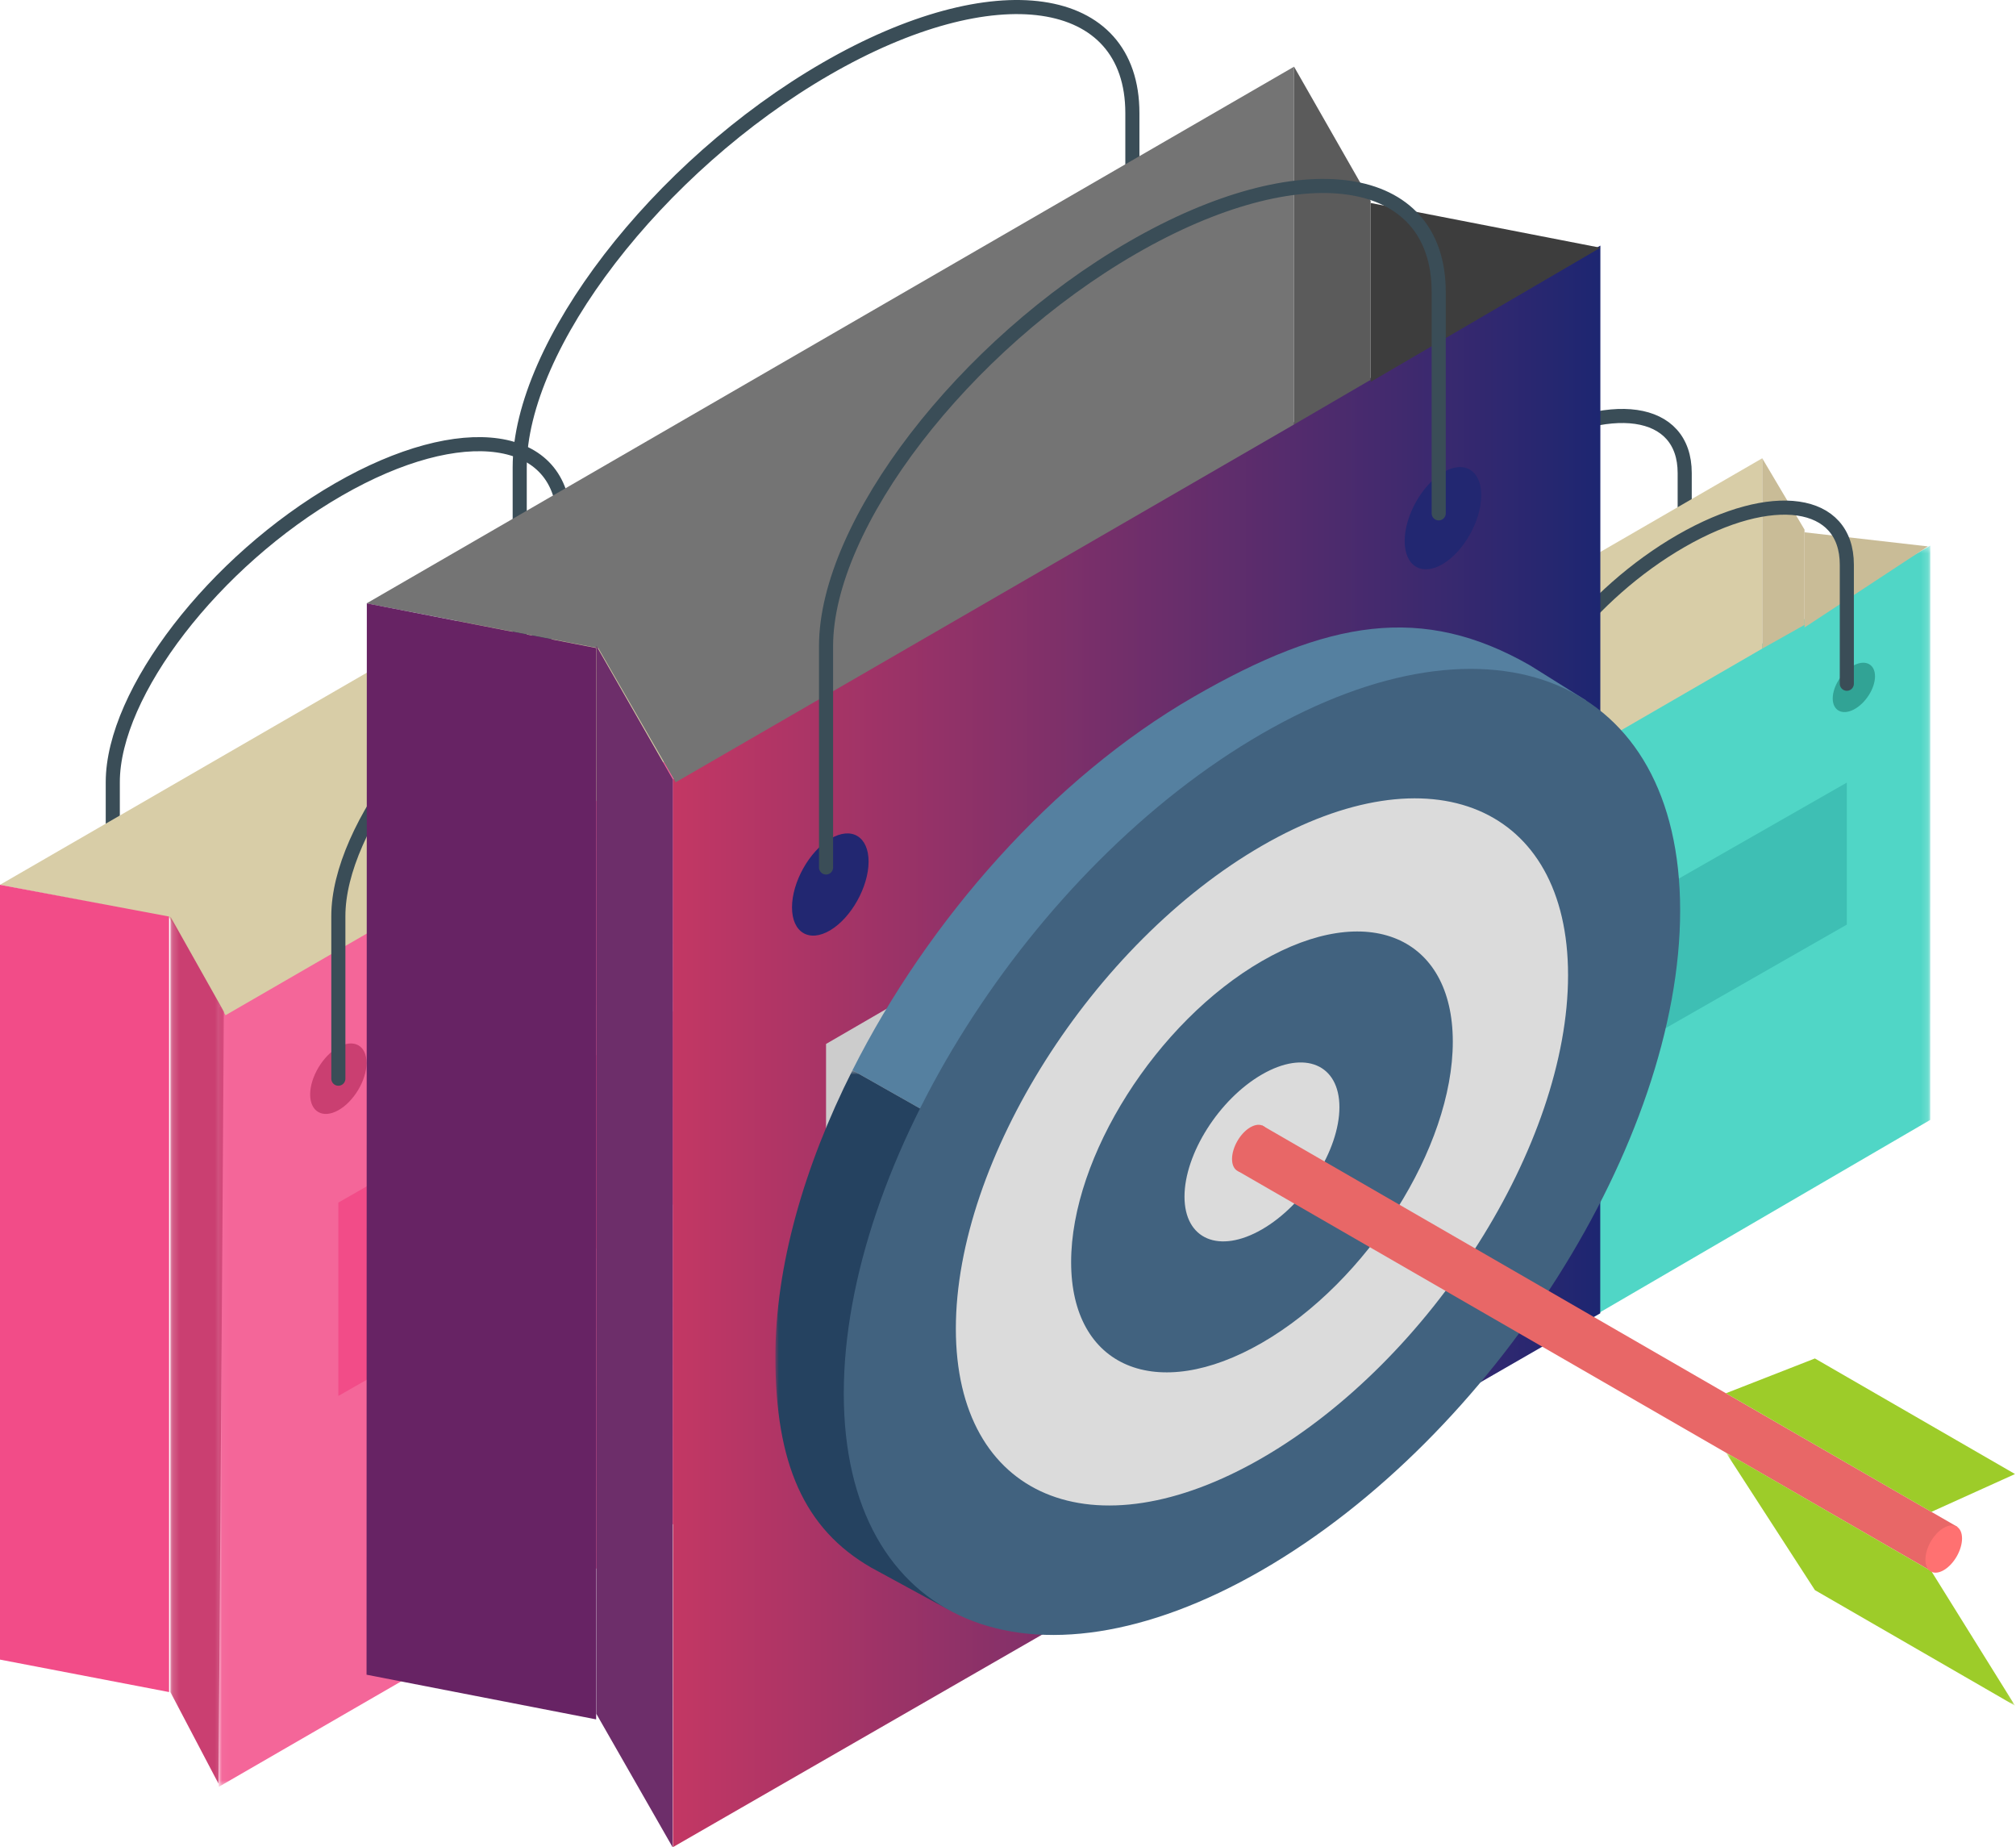 <svg xmlns="http://www.w3.org/2000/svg" xmlns:xlink="http://www.w3.org/1999/xlink" width="286" height="262" viewBox="0 0 286 262">
  <defs>
    <polygon id="bi-penetration-landing-a" points=".032 166.443 95.663 166.443 95.663 .623 .032 .623"/>
    <polygon id="bi-penetration-landing-c" points=".17 124.535 7.799 124.535 7.799 .354 .17 .354 .17 124.535"/>
    <polygon id="bi-penetration-landing-e" points="70.842 122.578 70.842 .381 .911 .381 .911 122.578 70.842 122.578"/>
    <linearGradient id="bi-penetration-landing-g" x1="0%" y1="50%" y2="50%">
      <stop offset="0%" stop-color="#C33764"/>
      <stop offset="100%" stop-color="#1D2671"/>
    </linearGradient>
    <polygon id="bi-penetration-landing-h" points="0 .868 0 77.412 86.894 77.412 86.894 .868 0 .868"/>
    <polygon id="bi-penetration-landing-j" points=".849 36 41.864 36 41.864 .098 .849 .098"/>
  </defs>
  <g fill="none" fill-rule="evenodd" transform="translate(0 1)">
    <path stroke="#3A4D57" stroke-linecap="round" stroke-width="2" d="M16,133 L16,109.942 C16,97.261 30.4,78.582 47.999,68.437 C65.6,58.292 80,60.368 80,73.049 L80,96.109"/>
    <g transform="translate(31 86)">
      <mask id="bi-penetration-landing-b" fill="#fff">
        <use xlink:href="#bi-penetration-landing-a"/>
      </mask>
      <polygon fill="#F46699" points="63.801 19.048 95.663 .623 95.649 111.171 .032 166.445 .061 55.896" mask="url(#bi-penetration-landing-b)"/>
    </g>
    <polygon fill="#D8CDA7" points="96 69 96 105.999 31.995 143 23.994 129.129 0 124.499"/>
    <g transform="translate(24 128)">
      <mask id="bi-penetration-landing-d" fill="#fff">
        <use xlink:href="#bi-penetration-landing-c"/>
      </mask>
      <polygon fill="#CA3F71" points=".17 1 7.769 14.5 7 124 .17 111" mask="url(#bi-penetration-landing-d)"/>
    </g>
    <polygon fill="#F24C88" points="23.986 129 23.986 239 0 234.396 0 124.5"/>
    <polygon fill="#C9BC97" points="96 69 96 106 104 101.381 104 82.872"/>
    <polygon fill="#C9BC97" points="104 82 104 100 128 86.501"/>
    <path fill="#CA3F71" d="M111.994 119.478C109.797 120.704 108 119.695 108 117.235 108 114.775 109.801 111.754 112.006 110.524 114.209 109.294 116.006 110.305 116 112.767 115.994 115.231 114.19 118.252 111.994 119.478M47.994 156.478C45.797 157.704 44 156.695 44 154.237 44 151.774 45.801 148.752 48.006 147.524 50.209 146.294 52.006 147.304 52 149.766 51.994 152.232 50.19 155.252 47.994 156.478"/>
    <polygon fill="#F24C88" points="48 169.571 112 133 112 160.427 48 197"/>
    <path stroke="#3A4D57" stroke-linecap="round" stroke-width="2" d="M48 152L48 128.94C48 116.259 62.4 97.582 79.999 87.437 97.6 77.292 112 79.368 112 92.049L112 115.109M192 110L192 93.111C192 83.824 202.574 70.145 215.5 62.716 228.424 55.284 239 56.804 239 66.093L239 82.98"/>
    <g transform="translate(203 76)">
      <mask id="bi-penetration-landing-f" fill="#fff">
        <use xlink:href="#bi-penetration-landing-e"/>
      </mask>
      <polygon fill="#50D6C6" points="47.544 13.958 70.844 .381 70.832 81.846 .911 122.578 .932 41.113" mask="url(#bi-penetration-landing-f)"/>
    </g>
    <polygon fill="#D8CDA7" points="250 64 250 90.999 203.328 118 197.494 107.876 180 104.498"/>
    <polygon fill="#31A395" points="199.01 108 205 118.222 204.979 200 199 189.781"/>
    <polygon fill="#3EBFB4" points="198 107.403 197.99 189 180 185.597 180.023 104"/>
    <polygon fill="#C9BC97" points="250 64 250 91 256 87.63 256 74.124"/>
    <polygon fill="#C9BC97" points="256 74.5 256 88 273.5 76.5"/>
    <path fill="#31A395" d="M262.995 99.635C261.346 100.493 260 99.787 260 98.065 260 96.342 261.352 94.227 263.003 93.367 264.656 92.506 266.004 93.213 266 94.937 265.994 96.66 264.642 98.775 262.995 99.635M215.995 127.635C214.348 128.493 213 127.787 213 126.065 213 124.342 214.352 122.227 216.003 121.367 217.658 120.506 219.006 121.213 219 122.937 218.994 124.66 217.642 126.775 215.995 127.635"/>
    <polygon fill="#3EBFB4" points="215 136.857 262 110 262 130.143 215 157"/>
    <path stroke="#3A4D57" stroke-linecap="round" stroke-width="2" d="M215,123 L215,106.111 C215,96.824 225.576,83.145 238.5,75.716 C251.426,68.284 262,69.804 262,79.093 L262,95.98"/>
    <g transform="translate(52)">
      <path stroke="#3A4D57" stroke-linecap="round" stroke-width="2" d="M21.729,96.667 L21.729,65.272 C21.729,48.006 41.284,22.578 65.187,8.764 C89.089,-5.049 108.644,-2.222 108.644,15.043 L108.644,46.438"/>
      <polygon fill="url(#bi-penetration-landing-g)" points="131.199 59.074 175.038 33.833 175.018 185.278 43.458 261 43.499 109.556"/>
      <polygon fill="#747474" points="131.58 8.458 131.58 59.208 43.853 109.958 32.885 90.934 0 84.585"/>
      <polygon fill="#6D2E6A" points="32.614 90.625 43.458 109.551 43.417 261 32.593 242.076"/>
      <polygon fill="#672364" points="32.593 90.92 32.573 242.875 0 236.538 .041 84.583"/>
      <polygon fill="#5B5B5B" points="131.58 8.458 131.58 59.208 142.445 52.874 142.445 27.487"/>
      <polygon fill="#3D3D3D" points="142.445 27.792 142.445 53.167 175.038 34.137"/>
      <path fill="#222771" d="M152.697 78.991C149.712 80.773 147.274 79.308 147.274 75.741 147.274 72.173 149.721 67.795 152.713 66.01 155.705 64.227 158.146 65.69 158.138 69.262 158.128 72.835 155.681 77.213 152.697 78.991M65.781 130.95C62.797 132.731 60.358 131.266 60.358 127.7 60.358 124.131 62.805 119.752 65.797 117.969 68.792 116.186 71.231 117.646 71.222 121.221 71.212 124.794 68.765 129.171 65.781 130.95"/>
      <polygon fill="#CCC" points="65.187 147.072 152.102 96.667 152.102 134.47 65.187 184.875"/>
      <path stroke="#3A4D57" stroke-linecap="round" stroke-width="2" d="M65.187,122.042 L65.187,90.647 C65.187,73.381 84.742,47.953 108.644,34.14 C132.547,20.326 152.102,23.153 152.102,40.418 L152.102,71.813"/>
    </g>
    <g transform="translate(110 88)">
      <path fill="#5580A0" d="M118.651,34.916 C118.651,27.881 117.421,21.846 115.172,16.881 L114.985,10.335 L107.074,5.385 C91.824,-3.365 78.36,-1.149 59.326,9.842 C39.346,21.378 21.687,41.459 10.937,62.801 L86.893,105.781 C105.771,84.956 118.651,57.727 118.651,34.916"/>
      <g transform="translate(0 61.933)">
        <mask id="bi-penetration-landing-i" fill="#fff">
          <use xlink:href="#bi-penetration-landing-h"/>
        </mask>
        <path fill="#254260" d="M10.938,0.868 C4.058,14.527 -0.001,28.701 -0.001,41.486 C-0.001,56.617 4.053,65.931 13.605,71.42 L24.613,77.412 L31.066,75.726 C39.467,75.437 49.093,72.469 59.327,66.56 C69.281,60.813 78.656,52.937 86.894,43.848 L10.938,0.868 Z" mask="url(#bi-penetration-landing-i)"/>
      </g>
      <path fill="#2E4759" d="M78.619,49.038 C78.619,63.992 66.496,83.112 51.543,91.748 C36.593,100.379 24.47,95.255 24.47,80.3 C24.47,65.35 36.593,46.23 51.543,37.599 C66.497,28.965 78.619,34.087 78.619,49.038"/>
      <path fill="#40B5B5" d="M62.534,58.326 C62.534,64.394 57.613,72.157 51.543,75.661 C45.475,79.165 40.557,77.084 40.555,71.015 C40.557,64.947 45.475,57.186 51.543,53.684 C57.613,50.18 62.534,52.259 62.534,58.326"/>
      <path fill="#41627F" d="M128.355,40.135 C128.355,72.899 101.793,114.796 69.027,133.714 C36.263,152.628 9.702,141.404 9.702,108.638 C9.703,75.873 36.261,33.979 69.027,15.063 C101.793,-3.854 128.355,7.371 128.355,40.135"/>
      <path fill="#DBDBDB" d="M112.453,49.316 C112.453,73.298 93.012,103.966 69.027,117.812 C45.046,131.658 25.602,123.441 25.602,99.459 C25.602,75.477 45.046,44.81 69.027,30.963 C93.012,17.116 112.453,25.333 112.453,49.316"/>
      <path fill="#41627F" d="M96.102,58.755 C96.102,73.709 83.981,92.827 69.028,101.462 C54.077,110.093 41.956,104.972 41.956,90.017 C41.956,75.066 54.077,55.946 69.028,47.313 C83.981,38.681 96.102,43.804 96.102,58.755"/>
      <path fill="#DBDBDB" d="M80.017,68.042 C80.017,74.11 75.097,81.873 69.028,85.377 C62.959,88.88 58.039,86.8 58.039,80.731 C58.039,74.663 62.959,66.903 69.028,63.4 C75.097,59.896 80.017,61.973 80.017,68.042"/>
      <polygon fill="#E86767" points="163.992 133.857 65.674 77.136 69.06 70.636 136.898 109.8 167.703 127.576"/>
      <polygon fill="#9DCC29" points="147.472 103.683 175.863 120.076 163.993 125.443 134.849 108.617"/>
      <g transform="translate(134 116.933)">
        <mask id="bi-penetration-landing-k" fill="#fff">
          <use xlink:href="#bi-penetration-landing-j"/>
        </mask>
        <polygon fill="#9DCC29" points="13.473 19.608 41.865 36.001 29.993 16.924 .849 .098" mask="url(#bi-penetration-landing-k)"/>
      </g>
      <path fill="#FF7171" d="M168.346,129.21 C168.346,130.868 167.184,132.882 165.749,133.71 C164.313,134.542 163.148,133.868 163.15,132.212 C163.15,130.556 164.313,128.538 165.749,127.71 C167.184,126.884 168.346,127.556 168.346,129.21"/>
      <path fill="#E86767" d="M69.982,72.392 C69.981,74.049 68.818,76.066 67.383,76.894 C65.948,77.722 64.784,77.052 64.784,75.394 C64.784,73.738 65.949,71.721 67.383,70.893 C68.818,70.065 69.981,70.737 69.982,72.392"/>
    </g>
  </g>
</svg>
